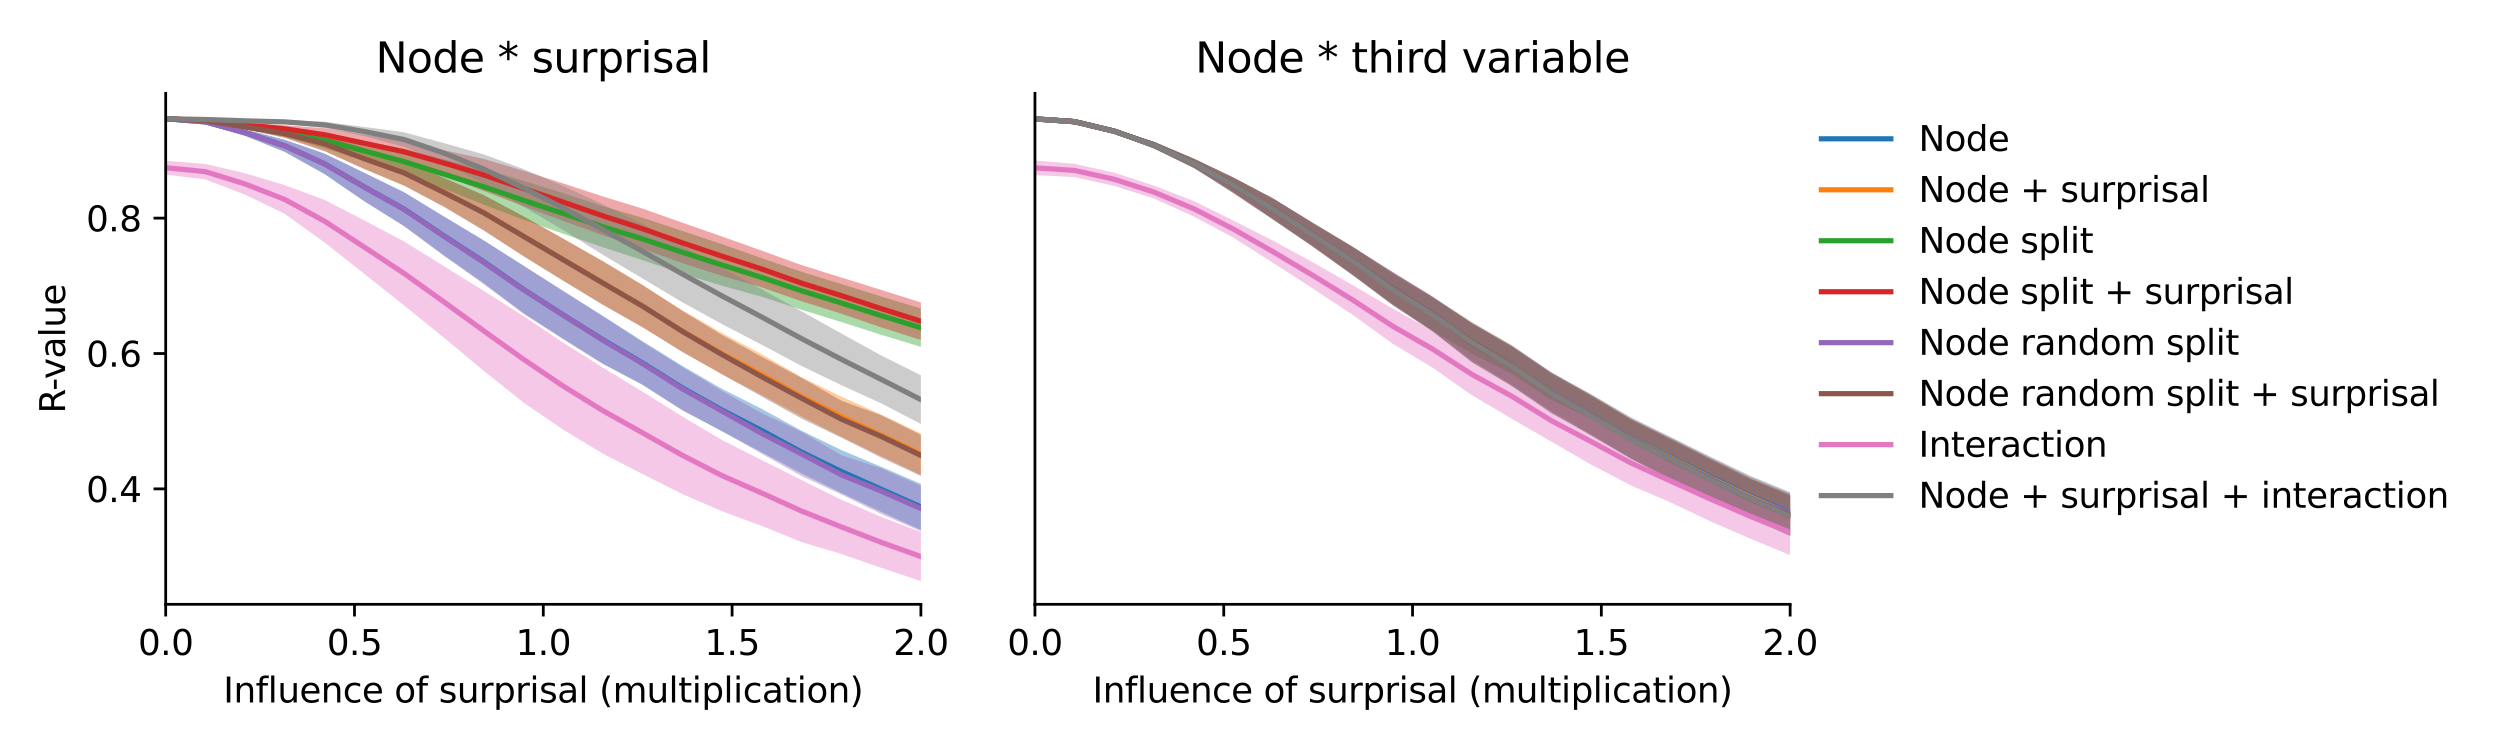 <?xml version="1.0" encoding="utf-8" standalone="no"?>
<!DOCTYPE svg PUBLIC "-//W3C//DTD SVG 1.1//EN"
  "http://www.w3.org/Graphics/SVG/1.1/DTD/svg11.dtd">
<svg xmlns:xlink="http://www.w3.org/1999/xlink" width="720pt" height="216pt" viewBox="0 0 720 216" xmlns="http://www.w3.org/2000/svg" version="1.1">
 <defs>
  <style type="text/css">*{stroke-linejoin: round; stroke-linecap: butt}</style>
 </defs>
 <g id="figure_1">
  <g id="patch_1">
   <path d="M 0 216 
L 720 216 
L 720 0 
L 0 0 
z
" style="fill: #ffffff"/>
  </g>
  <g id="axes_1">
   <g id="patch_2">
    <path d="M 47.72 174.04 
L 265.215 174.04 
L 265.215 26.88 
L 47.72 26.88 
z
" style="fill: #ffffff"/>
   </g>
   <g id="PolyCollection_1">
    <path d="M 47.72 33.617 
L 47.72 34.749 
L 59.167 35.747 
L 70.614 39.13 
L 82.061 43.742 
L 93.508 50.172 
L 104.956 57.973 
L 116.403 65.106 
L 127.85 73.543 
L 139.297 81.536 
L 150.744 90.158 
L 162.191 97.53 
L 173.638 104.708 
L 185.085 110.823 
L 196.532 118.068 
L 207.979 124.262 
L 219.427 130.274 
L 230.874 136.374 
L 242.321 141.973 
L 253.768 147.398 
L 265.215 152.634 
L 265.215 139.347 
L 265.215 139.347 
L 253.768 134.427 
L 242.321 129.623 
L 230.874 124.073 
L 219.427 117.778 
L 207.979 112.004 
L 196.532 105.389 
L 185.085 98.274 
L 173.638 90.994 
L 162.191 83.887 
L 150.744 76.537 
L 139.297 69.213 
L 127.85 62.331 
L 116.403 55.36 
L 104.956 49.772 
L 93.508 44.252 
L 82.061 40.271 
L 70.614 37.265 
L 59.167 34.45 
L 47.72 33.617 
z
" clip-path="url(#p955609ebc7)" style="fill: #1f77b4; fill-opacity: 0.4"/>
   </g>
   <g id="PolyCollection_2">
    <path d="M 47.72 33.629 
L 47.72 34.761 
L 59.167 35.369 
L 70.614 37.157 
L 82.061 39.67 
L 93.508 43.523 
L 104.956 48.653 
L 116.403 53.447 
L 127.85 59.47 
L 139.297 66.269 
L 150.744 73.727 
L 162.191 80.72 
L 173.638 87.751 
L 185.085 94.312 
L 196.532 101.327 
L 207.979 107.886 
L 219.427 113.788 
L 230.874 119.931 
L 242.321 125.829 
L 253.768 131.372 
L 265.215 136.796 
L 265.215 124.85 
L 265.215 124.85 
L 253.768 119.357 
L 242.321 114.259 
L 230.874 108.631 
L 219.427 102.081 
L 207.979 95.935 
L 196.532 89.367 
L 185.085 82.087 
L 173.638 75.169 
L 162.191 68.764 
L 150.744 62.288 
L 139.297 56.209 
L 127.85 51.237 
L 116.403 46.097 
L 104.956 42.68 
L 93.508 39.344 
L 82.061 37.314 
L 70.614 35.859 
L 59.167 34.136 
L 47.72 33.629 
z
" clip-path="url(#p955609ebc7)" style="fill: #ff7f0e; fill-opacity: 0.4"/>
   </g>
   <g id="PolyCollection_3">
    <path d="M 47.72 33.634 
L 47.72 34.767 
L 59.167 35.472 
L 70.614 37.268 
L 82.061 39.335 
L 93.508 42.706 
L 104.956 46.369 
L 116.403 50.24 
L 127.85 54.39 
L 139.297 58.932 
L 150.744 63.289 
L 162.191 67.329 
L 173.638 71.219 
L 185.085 74.942 
L 196.532 78.836 
L 207.979 82.315 
L 219.427 85.479 
L 230.874 89.227 
L 242.321 92.749 
L 253.768 96.418 
L 265.215 99.91 
L 265.215 88.854 
L 265.215 88.854 
L 253.768 85.39 
L 242.321 81.81 
L 230.874 78.301 
L 219.427 74.372 
L 207.979 70.341 
L 196.532 66.51 
L 185.085 62.712 
L 173.638 59.411 
L 162.191 55.624 
L 150.744 52.085 
L 139.297 48.646 
L 127.85 45.932 
L 116.403 42.863 
L 104.956 40.62 
L 93.508 38.251 
L 82.061 36.973 
L 70.614 35.8 
L 59.167 34.252 
L 47.72 33.634 
z
" clip-path="url(#p955609ebc7)" style="fill: #2ca02c; fill-opacity: 0.4"/>
   </g>
   <g id="PolyCollection_4">
    <path d="M 47.72 33.648 
L 47.72 34.774 
L 59.167 35.324 
L 70.614 36.622 
L 82.061 38.125 
L 93.508 40.718 
L 104.956 43.819 
L 116.403 46.948 
L 127.85 50.626 
L 139.297 54.981 
L 150.744 59.389 
L 162.191 63.605 
L 173.638 67.76 
L 185.085 71.686 
L 196.532 75.78 
L 207.979 79.476 
L 219.427 82.782 
L 230.874 86.782 
L 242.321 90.36 
L 253.768 94.276 
L 265.215 97.918 
L 265.215 87.112 
L 265.215 87.112 
L 253.768 83.492 
L 242.321 79.931 
L 230.874 76.35 
L 219.427 72.206 
L 207.979 68.131 
L 196.532 64.13 
L 185.085 60.087 
L 173.638 56.587 
L 162.191 52.818 
L 150.744 49.18 
L 139.297 45.767 
L 127.85 43.268 
L 116.403 40.515 
L 104.956 38.725 
L 93.508 36.912 
L 82.061 36.076 
L 70.614 35.337 
L 59.167 34.106 
L 47.72 33.648 
z
" clip-path="url(#p955609ebc7)" style="fill: #d62728; fill-opacity: 0.4"/>
   </g>
   <g id="PolyCollection_5">
    <path d="M 47.72 33.637 
L 47.72 34.761 
L 59.167 35.785 
L 70.614 39.142 
L 82.061 43.801 
L 93.508 50.132 
L 104.956 57.996 
L 116.403 65.192 
L 127.85 73.666 
L 139.297 81.836 
L 150.744 90.365 
L 162.191 97.743 
L 173.638 104.878 
L 185.085 110.85 
L 196.532 118.258 
L 207.979 124.173 
L 219.427 130.711 
L 230.874 137.125 
L 242.321 142.423 
L 253.768 148.016 
L 265.215 153.016 
L 265.215 139.913 
L 265.215 139.913 
L 253.768 134.857 
L 242.321 131.088 
L 230.874 124.376 
L 219.427 119.016 
L 207.979 112.658 
L 196.532 105.715 
L 185.085 98.587 
L 173.638 91.081 
L 162.191 83.71 
L 150.744 76.496 
L 139.297 69.267 
L 127.85 62.397 
L 116.403 55.455 
L 104.956 49.828 
L 93.508 44.276 
L 82.061 40.307 
L 70.614 37.292 
L 59.167 34.48 
L 47.72 33.637 
z
" clip-path="url(#p955609ebc7)" style="fill: #9467bd; fill-opacity: 0.4"/>
   </g>
   <g id="PolyCollection_6">
    <path d="M 47.72 33.649 
L 47.72 34.774 
L 59.167 35.408 
L 70.614 37.168 
L 82.061 39.723 
L 93.508 43.537 
L 104.956 48.71 
L 116.403 53.49 
L 127.85 59.585 
L 139.297 66.401 
L 150.744 73.788 
L 162.191 80.91 
L 173.638 87.795 
L 185.085 94.254 
L 196.532 101.377 
L 207.979 107.78 
L 219.427 114.24 
L 230.874 120.573 
L 242.321 126.05 
L 253.768 131.791 
L 265.215 137.095 
L 265.215 125.244 
L 265.215 125.244 
L 253.768 119.605 
L 242.321 115.407 
L 230.874 108.836 
L 219.427 102.82 
L 207.979 96.51 
L 196.532 89.546 
L 185.085 82.132 
L 173.638 75.291 
L 162.191 68.708 
L 150.744 62.294 
L 139.297 56.176 
L 127.85 51.272 
L 116.403 46.122 
L 104.956 42.734 
L 93.508 39.346 
L 82.061 37.331 
L 70.614 35.875 
L 59.167 34.165 
L 47.72 33.649 
z
" clip-path="url(#p955609ebc7)" style="fill: #8c564b; fill-opacity: 0.4"/>
   </g>
   <g id="PolyCollection_7">
    <path d="M 47.72 46.317 
L 47.72 50.282 
L 59.167 51.681 
L 70.614 56.081 
L 82.061 61.615 
L 93.508 69.855 
L 104.956 78.907 
L 116.403 87.989 
L 127.85 97.258 
L 139.297 106.779 
L 150.744 115.909 
L 162.191 123.725 
L 173.638 130.674 
L 185.085 136.534 
L 196.532 142.301 
L 207.979 147.245 
L 219.427 151.487 
L 230.874 156.127 
L 242.321 159.553 
L 253.768 163.519 
L 265.215 167.351 
L 265.215 153.239 
L 265.215 153.239 
L 253.768 148.862 
L 242.321 143.952 
L 230.874 138.275 
L 219.427 132.549 
L 207.979 126.748 
L 196.532 119.973 
L 185.085 112.824 
L 173.638 105.885 
L 162.191 98.675 
L 150.744 91.027 
L 139.297 83.775 
L 127.85 76.655 
L 116.403 69.557 
L 104.956 63.501 
L 93.508 57.595 
L 82.061 53.332 
L 70.614 49.923 
L 59.167 47.217 
L 47.72 46.317 
z
" clip-path="url(#p955609ebc7)" style="fill: #e377c2; fill-opacity: 0.4"/>
   </g>
   <g id="PolyCollection_8">
    <path d="M 47.72 33.647 
L 47.72 34.77 
L 59.167 34.989 
L 70.614 35.262 
L 82.061 35.681 
L 93.508 36.878 
L 104.956 39.199 
L 116.403 42.316 
L 127.85 46.967 
L 139.297 52.96 
L 150.744 59.547 
L 162.191 66.235 
L 173.638 73.4 
L 185.085 80.226 
L 196.532 87.066 
L 207.979 93.367 
L 219.427 99.325 
L 230.874 105.414 
L 242.321 110.937 
L 253.768 116.162 
L 265.215 122.116 
L 265.215 108.073 
L 265.215 108.073 
L 253.768 102.371 
L 242.321 96.052 
L 230.874 89.671 
L 219.427 83.336 
L 207.979 77.142 
L 196.532 70.796 
L 185.085 64.586 
L 173.638 58.866 
L 162.191 53.559 
L 150.744 48.686 
L 139.297 44.456 
L 127.85 41.218 
L 116.403 38.095 
L 104.956 36.574 
L 93.508 35.055 
L 82.061 34.534 
L 70.614 34.337 
L 59.167 33.846 
L 47.72 33.647 
z
" clip-path="url(#p955609ebc7)" style="fill: #7f7f7f; fill-opacity: 0.4"/>
   </g>
   <g id="matplotlib.axis_1">
    <g id="xtick_1">
     <g id="line2d_1">
      <defs>
       <path id="m1b2f8ee0b5" d="M 0 0 
L 0 3.5 
" style="stroke: #000000; stroke-width: 0.8"/>
      </defs>
      <g>
       <use xlink:href="#m1b2f8ee0b5" x="47.72" y="174.04" style="stroke: #000000; stroke-width: 0.8"/>
      </g>
     </g>
     <g id="text_1">
      <!-- 0.0 -->
      <g transform="translate(39.768 188.638)scale(0.1 -0.1)">
       <defs>
        <path id="DejaVuSans-30" d="M 2034 4250 
Q 1547 4250 1301 3770 
Q 1056 3291 1056 2328 
Q 1056 1369 1301 889 
Q 1547 409 2034 409 
Q 2525 409 2770 889 
Q 3016 1369 3016 2328 
Q 3016 3291 2770 3770 
Q 2525 4250 2034 4250 
z
M 2034 4750 
Q 2819 4750 3233 4129 
Q 3647 3509 3647 2328 
Q 3647 1150 3233 529 
Q 2819 -91 2034 -91 
Q 1250 -91 836 529 
Q 422 1150 422 2328 
Q 422 3509 836 4129 
Q 1250 4750 2034 4750 
z
" transform="scale(0.016)"/>
        <path id="DejaVuSans-2e" d="M 684 794 
L 1344 794 
L 1344 0 
L 684 0 
L 684 794 
z
" transform="scale(0.016)"/>
       </defs>
       <use xlink:href="#DejaVuSans-30"/>
       <use xlink:href="#DejaVuSans-2e" x="63.623"/>
       <use xlink:href="#DejaVuSans-30" x="95.41"/>
      </g>
     </g>
    </g>
    <g id="xtick_2">
     <g id="line2d_2">
      <g>
       <use xlink:href="#m1b2f8ee0b5" x="102.094" y="174.04" style="stroke: #000000; stroke-width: 0.8"/>
      </g>
     </g>
     <g id="text_2">
      <!-- 0.5 -->
      <g transform="translate(94.142 188.638)scale(0.1 -0.1)">
       <defs>
        <path id="DejaVuSans-35" d="M 691 4666 
L 3169 4666 
L 3169 4134 
L 1269 4134 
L 1269 2991 
Q 1406 3038 1543 3061 
Q 1681 3084 1819 3084 
Q 2600 3084 3056 2656 
Q 3513 2228 3513 1497 
Q 3513 744 3044 326 
Q 2575 -91 1722 -91 
Q 1428 -91 1123 -41 
Q 819 9 494 109 
L 494 744 
Q 775 591 1075 516 
Q 1375 441 1709 441 
Q 2250 441 2565 725 
Q 2881 1009 2881 1497 
Q 2881 1984 2565 2268 
Q 2250 2553 1709 2553 
Q 1456 2553 1204 2497 
Q 953 2441 691 2322 
L 691 4666 
z
" transform="scale(0.016)"/>
       </defs>
       <use xlink:href="#DejaVuSans-30"/>
       <use xlink:href="#DejaVuSans-2e" x="63.623"/>
       <use xlink:href="#DejaVuSans-35" x="95.41"/>
      </g>
     </g>
    </g>
    <g id="xtick_3">
     <g id="line2d_3">
      <g>
       <use xlink:href="#m1b2f8ee0b5" x="156.468" y="174.04" style="stroke: #000000; stroke-width: 0.8"/>
      </g>
     </g>
     <g id="text_3">
      <!-- 1.0 -->
      <g transform="translate(148.516 188.638)scale(0.1 -0.1)">
       <defs>
        <path id="DejaVuSans-31" d="M 794 531 
L 1825 531 
L 1825 4091 
L 703 3866 
L 703 4441 
L 1819 4666 
L 2450 4666 
L 2450 531 
L 3481 531 
L 3481 0 
L 794 0 
L 794 531 
z
" transform="scale(0.016)"/>
       </defs>
       <use xlink:href="#DejaVuSans-31"/>
       <use xlink:href="#DejaVuSans-2e" x="63.623"/>
       <use xlink:href="#DejaVuSans-30" x="95.41"/>
      </g>
     </g>
    </g>
    <g id="xtick_4">
     <g id="line2d_4">
      <g>
       <use xlink:href="#m1b2f8ee0b5" x="210.841" y="174.04" style="stroke: #000000; stroke-width: 0.8"/>
      </g>
     </g>
     <g id="text_4">
      <!-- 1.5 -->
      <g transform="translate(202.89 188.638)scale(0.1 -0.1)">
       <use xlink:href="#DejaVuSans-31"/>
       <use xlink:href="#DejaVuSans-2e" x="63.623"/>
       <use xlink:href="#DejaVuSans-35" x="95.41"/>
      </g>
     </g>
    </g>
    <g id="xtick_5">
     <g id="line2d_5">
      <g>
       <use xlink:href="#m1b2f8ee0b5" x="265.215" y="174.04" style="stroke: #000000; stroke-width: 0.8"/>
      </g>
     </g>
     <g id="text_5">
      <!-- 2.0 -->
      <g transform="translate(257.263 188.638)scale(0.1 -0.1)">
       <defs>
        <path id="DejaVuSans-32" d="M 1228 531 
L 3431 531 
L 3431 0 
L 469 0 
L 469 531 
Q 828 903 1448 1529 
Q 2069 2156 2228 2338 
Q 2531 2678 2651 2914 
Q 2772 3150 2772 3378 
Q 2772 3750 2511 3984 
Q 2250 4219 1831 4219 
Q 1534 4219 1204 4116 
Q 875 4013 500 3803 
L 500 4441 
Q 881 4594 1212 4672 
Q 1544 4750 1819 4750 
Q 2544 4750 2975 4387 
Q 3406 4025 3406 3419 
Q 3406 3131 3298 2873 
Q 3191 2616 2906 2266 
Q 2828 2175 2409 1742 
Q 1991 1309 1228 531 
z
" transform="scale(0.016)"/>
       </defs>
       <use xlink:href="#DejaVuSans-32"/>
       <use xlink:href="#DejaVuSans-2e" x="63.623"/>
       <use xlink:href="#DejaVuSans-30" x="95.41"/>
      </g>
     </g>
    </g>
    <g id="text_6">
     <!-- Influence of surprisal (multiplication) -->
     <g transform="translate(64.321 202.317)scale(0.1 -0.1)">
      <defs>
       <path id="DejaVuSans-49" d="M 628 4666 
L 1259 4666 
L 1259 0 
L 628 0 
L 628 4666 
z
" transform="scale(0.016)"/>
       <path id="DejaVuSans-6e" d="M 3513 2113 
L 3513 0 
L 2938 0 
L 2938 2094 
Q 2938 2591 2744 2837 
Q 2550 3084 2163 3084 
Q 1697 3084 1428 2787 
Q 1159 2491 1159 1978 
L 1159 0 
L 581 0 
L 581 3500 
L 1159 3500 
L 1159 2956 
Q 1366 3272 1645 3428 
Q 1925 3584 2291 3584 
Q 2894 3584 3203 3211 
Q 3513 2838 3513 2113 
z
" transform="scale(0.016)"/>
       <path id="DejaVuSans-66" d="M 2375 4863 
L 2375 4384 
L 1825 4384 
Q 1516 4384 1395 4259 
Q 1275 4134 1275 3809 
L 1275 3500 
L 2222 3500 
L 2222 3053 
L 1275 3053 
L 1275 0 
L 697 0 
L 697 3053 
L 147 3053 
L 147 3500 
L 697 3500 
L 697 3744 
Q 697 4328 969 4595 
Q 1241 4863 1831 4863 
L 2375 4863 
z
" transform="scale(0.016)"/>
       <path id="DejaVuSans-6c" d="M 603 4863 
L 1178 4863 
L 1178 0 
L 603 0 
L 603 4863 
z
" transform="scale(0.016)"/>
       <path id="DejaVuSans-75" d="M 544 1381 
L 544 3500 
L 1119 3500 
L 1119 1403 
Q 1119 906 1312 657 
Q 1506 409 1894 409 
Q 2359 409 2629 706 
Q 2900 1003 2900 1516 
L 2900 3500 
L 3475 3500 
L 3475 0 
L 2900 0 
L 2900 538 
Q 2691 219 2414 64 
Q 2138 -91 1772 -91 
Q 1169 -91 856 284 
Q 544 659 544 1381 
z
M 1991 3584 
L 1991 3584 
z
" transform="scale(0.016)"/>
       <path id="DejaVuSans-65" d="M 3597 1894 
L 3597 1613 
L 953 1613 
Q 991 1019 1311 708 
Q 1631 397 2203 397 
Q 2534 397 2845 478 
Q 3156 559 3463 722 
L 3463 178 
Q 3153 47 2828 -22 
Q 2503 -91 2169 -91 
Q 1331 -91 842 396 
Q 353 884 353 1716 
Q 353 2575 817 3079 
Q 1281 3584 2069 3584 
Q 2775 3584 3186 3129 
Q 3597 2675 3597 1894 
z
M 3022 2063 
Q 3016 2534 2758 2815 
Q 2500 3097 2075 3097 
Q 1594 3097 1305 2825 
Q 1016 2553 972 2059 
L 3022 2063 
z
" transform="scale(0.016)"/>
       <path id="DejaVuSans-63" d="M 3122 3366 
L 3122 2828 
Q 2878 2963 2633 3030 
Q 2388 3097 2138 3097 
Q 1578 3097 1268 2742 
Q 959 2388 959 1747 
Q 959 1106 1268 751 
Q 1578 397 2138 397 
Q 2388 397 2633 464 
Q 2878 531 3122 666 
L 3122 134 
Q 2881 22 2623 -34 
Q 2366 -91 2075 -91 
Q 1284 -91 818 406 
Q 353 903 353 1747 
Q 353 2603 823 3093 
Q 1294 3584 2113 3584 
Q 2378 3584 2631 3529 
Q 2884 3475 3122 3366 
z
" transform="scale(0.016)"/>
       <path id="DejaVuSans-20" transform="scale(0.016)"/>
       <path id="DejaVuSans-6f" d="M 1959 3097 
Q 1497 3097 1228 2736 
Q 959 2375 959 1747 
Q 959 1119 1226 758 
Q 1494 397 1959 397 
Q 2419 397 2687 759 
Q 2956 1122 2956 1747 
Q 2956 2369 2687 2733 
Q 2419 3097 1959 3097 
z
M 1959 3584 
Q 2709 3584 3137 3096 
Q 3566 2609 3566 1747 
Q 3566 888 3137 398 
Q 2709 -91 1959 -91 
Q 1206 -91 779 398 
Q 353 888 353 1747 
Q 353 2609 779 3096 
Q 1206 3584 1959 3584 
z
" transform="scale(0.016)"/>
       <path id="DejaVuSans-73" d="M 2834 3397 
L 2834 2853 
Q 2591 2978 2328 3040 
Q 2066 3103 1784 3103 
Q 1356 3103 1142 2972 
Q 928 2841 928 2578 
Q 928 2378 1081 2264 
Q 1234 2150 1697 2047 
L 1894 2003 
Q 2506 1872 2764 1633 
Q 3022 1394 3022 966 
Q 3022 478 2636 193 
Q 2250 -91 1575 -91 
Q 1294 -91 989 -36 
Q 684 19 347 128 
L 347 722 
Q 666 556 975 473 
Q 1284 391 1588 391 
Q 1994 391 2212 530 
Q 2431 669 2431 922 
Q 2431 1156 2273 1281 
Q 2116 1406 1581 1522 
L 1381 1569 
Q 847 1681 609 1914 
Q 372 2147 372 2553 
Q 372 3047 722 3315 
Q 1072 3584 1716 3584 
Q 2034 3584 2315 3537 
Q 2597 3491 2834 3397 
z
" transform="scale(0.016)"/>
       <path id="DejaVuSans-72" d="M 2631 2963 
Q 2534 3019 2420 3045 
Q 2306 3072 2169 3072 
Q 1681 3072 1420 2755 
Q 1159 2438 1159 1844 
L 1159 0 
L 581 0 
L 581 3500 
L 1159 3500 
L 1159 2956 
Q 1341 3275 1631 3429 
Q 1922 3584 2338 3584 
Q 2397 3584 2469 3576 
Q 2541 3569 2628 3553 
L 2631 2963 
z
" transform="scale(0.016)"/>
       <path id="DejaVuSans-70" d="M 1159 525 
L 1159 -1331 
L 581 -1331 
L 581 3500 
L 1159 3500 
L 1159 2969 
Q 1341 3281 1617 3432 
Q 1894 3584 2278 3584 
Q 2916 3584 3314 3078 
Q 3713 2572 3713 1747 
Q 3713 922 3314 415 
Q 2916 -91 2278 -91 
Q 1894 -91 1617 61 
Q 1341 213 1159 525 
z
M 3116 1747 
Q 3116 2381 2855 2742 
Q 2594 3103 2138 3103 
Q 1681 3103 1420 2742 
Q 1159 2381 1159 1747 
Q 1159 1113 1420 752 
Q 1681 391 2138 391 
Q 2594 391 2855 752 
Q 3116 1113 3116 1747 
z
" transform="scale(0.016)"/>
       <path id="DejaVuSans-69" d="M 603 3500 
L 1178 3500 
L 1178 0 
L 603 0 
L 603 3500 
z
M 603 4863 
L 1178 4863 
L 1178 4134 
L 603 4134 
L 603 4863 
z
" transform="scale(0.016)"/>
       <path id="DejaVuSans-61" d="M 2194 1759 
Q 1497 1759 1228 1600 
Q 959 1441 959 1056 
Q 959 750 1161 570 
Q 1363 391 1709 391 
Q 2188 391 2477 730 
Q 2766 1069 2766 1631 
L 2766 1759 
L 2194 1759 
z
M 3341 1997 
L 3341 0 
L 2766 0 
L 2766 531 
Q 2569 213 2275 61 
Q 1981 -91 1556 -91 
Q 1019 -91 701 211 
Q 384 513 384 1019 
Q 384 1609 779 1909 
Q 1175 2209 1959 2209 
L 2766 2209 
L 2766 2266 
Q 2766 2663 2505 2880 
Q 2244 3097 1772 3097 
Q 1472 3097 1187 3025 
Q 903 2953 641 2809 
L 641 3341 
Q 956 3463 1253 3523 
Q 1550 3584 1831 3584 
Q 2591 3584 2966 3190 
Q 3341 2797 3341 1997 
z
" transform="scale(0.016)"/>
       <path id="DejaVuSans-28" d="M 1984 4856 
Q 1566 4138 1362 3434 
Q 1159 2731 1159 2009 
Q 1159 1288 1364 580 
Q 1569 -128 1984 -844 
L 1484 -844 
Q 1016 -109 783 600 
Q 550 1309 550 2009 
Q 550 2706 781 3412 
Q 1013 4119 1484 4856 
L 1984 4856 
z
" transform="scale(0.016)"/>
       <path id="DejaVuSans-6d" d="M 3328 2828 
Q 3544 3216 3844 3400 
Q 4144 3584 4550 3584 
Q 5097 3584 5394 3201 
Q 5691 2819 5691 2113 
L 5691 0 
L 5113 0 
L 5113 2094 
Q 5113 2597 4934 2840 
Q 4756 3084 4391 3084 
Q 3944 3084 3684 2787 
Q 3425 2491 3425 1978 
L 3425 0 
L 2847 0 
L 2847 2094 
Q 2847 2600 2669 2842 
Q 2491 3084 2119 3084 
Q 1678 3084 1418 2786 
Q 1159 2488 1159 1978 
L 1159 0 
L 581 0 
L 581 3500 
L 1159 3500 
L 1159 2956 
Q 1356 3278 1631 3431 
Q 1906 3584 2284 3584 
Q 2666 3584 2933 3390 
Q 3200 3197 3328 2828 
z
" transform="scale(0.016)"/>
       <path id="DejaVuSans-74" d="M 1172 4494 
L 1172 3500 
L 2356 3500 
L 2356 3053 
L 1172 3053 
L 1172 1153 
Q 1172 725 1289 603 
Q 1406 481 1766 481 
L 2356 481 
L 2356 0 
L 1766 0 
Q 1100 0 847 248 
Q 594 497 594 1153 
L 594 3053 
L 172 3053 
L 172 3500 
L 594 3500 
L 594 4494 
L 1172 4494 
z
" transform="scale(0.016)"/>
       <path id="DejaVuSans-29" d="M 513 4856 
L 1013 4856 
Q 1481 4119 1714 3412 
Q 1947 2706 1947 2009 
Q 1947 1309 1714 600 
Q 1481 -109 1013 -844 
L 513 -844 
Q 928 -128 1133 580 
Q 1338 1288 1338 2009 
Q 1338 2731 1133 3434 
Q 928 4138 513 4856 
z
" transform="scale(0.016)"/>
      </defs>
      <use xlink:href="#DejaVuSans-49"/>
      <use xlink:href="#DejaVuSans-6e" x="29.492"/>
      <use xlink:href="#DejaVuSans-66" x="92.871"/>
      <use xlink:href="#DejaVuSans-6c" x="128.076"/>
      <use xlink:href="#DejaVuSans-75" x="155.859"/>
      <use xlink:href="#DejaVuSans-65" x="219.238"/>
      <use xlink:href="#DejaVuSans-6e" x="280.762"/>
      <use xlink:href="#DejaVuSans-63" x="344.141"/>
      <use xlink:href="#DejaVuSans-65" x="399.121"/>
      <use xlink:href="#DejaVuSans-20" x="460.645"/>
      <use xlink:href="#DejaVuSans-6f" x="492.432"/>
      <use xlink:href="#DejaVuSans-66" x="553.613"/>
      <use xlink:href="#DejaVuSans-20" x="588.818"/>
      <use xlink:href="#DejaVuSans-73" x="620.605"/>
      <use xlink:href="#DejaVuSans-75" x="672.705"/>
      <use xlink:href="#DejaVuSans-72" x="736.084"/>
      <use xlink:href="#DejaVuSans-70" x="777.197"/>
      <use xlink:href="#DejaVuSans-72" x="840.674"/>
      <use xlink:href="#DejaVuSans-69" x="881.787"/>
      <use xlink:href="#DejaVuSans-73" x="909.57"/>
      <use xlink:href="#DejaVuSans-61" x="961.67"/>
      <use xlink:href="#DejaVuSans-6c" x="1022.949"/>
      <use xlink:href="#DejaVuSans-20" x="1050.732"/>
      <use xlink:href="#DejaVuSans-28" x="1082.52"/>
      <use xlink:href="#DejaVuSans-6d" x="1121.533"/>
      <use xlink:href="#DejaVuSans-75" x="1218.945"/>
      <use xlink:href="#DejaVuSans-6c" x="1282.324"/>
      <use xlink:href="#DejaVuSans-74" x="1310.107"/>
      <use xlink:href="#DejaVuSans-69" x="1349.316"/>
      <use xlink:href="#DejaVuSans-70" x="1377.1"/>
      <use xlink:href="#DejaVuSans-6c" x="1440.576"/>
      <use xlink:href="#DejaVuSans-69" x="1468.359"/>
      <use xlink:href="#DejaVuSans-63" x="1496.143"/>
      <use xlink:href="#DejaVuSans-61" x="1551.123"/>
      <use xlink:href="#DejaVuSans-74" x="1612.402"/>
      <use xlink:href="#DejaVuSans-69" x="1651.611"/>
      <use xlink:href="#DejaVuSans-6f" x="1679.395"/>
      <use xlink:href="#DejaVuSans-6e" x="1740.576"/>
      <use xlink:href="#DejaVuSans-29" x="1803.955"/>
     </g>
    </g>
   </g>
   <g id="matplotlib.axis_2">
    <g id="ytick_1">
     <g id="line2d_6">
      <defs>
       <path id="m440a93a3d2" d="M 0 0 
L -3.5 0 
" style="stroke: #000000; stroke-width: 0.8"/>
      </defs>
      <g>
       <use xlink:href="#m440a93a3d2" x="47.72" y="140.795" style="stroke: #000000; stroke-width: 0.8"/>
      </g>
     </g>
     <g id="text_7">
      <!-- 0.4 -->
      <g transform="translate(24.817 144.595)scale(0.1 -0.1)">
       <defs>
        <path id="DejaVuSans-34" d="M 2419 4116 
L 825 1625 
L 2419 1625 
L 2419 4116 
z
M 2253 4666 
L 3047 4666 
L 3047 1625 
L 3713 1625 
L 3713 1100 
L 3047 1100 
L 3047 0 
L 2419 0 
L 2419 1100 
L 313 1100 
L 313 1709 
L 2253 4666 
z
" transform="scale(0.016)"/>
       </defs>
       <use xlink:href="#DejaVuSans-30"/>
       <use xlink:href="#DejaVuSans-2e" x="63.623"/>
       <use xlink:href="#DejaVuSans-34" x="95.41"/>
      </g>
     </g>
    </g>
    <g id="ytick_2">
     <g id="line2d_7">
      <g>
       <use xlink:href="#m440a93a3d2" x="47.72" y="101.811" style="stroke: #000000; stroke-width: 0.8"/>
      </g>
     </g>
     <g id="text_8">
      <!-- 0.6 -->
      <g transform="translate(24.817 105.61)scale(0.1 -0.1)">
       <defs>
        <path id="DejaVuSans-36" d="M 2113 2584 
Q 1688 2584 1439 2293 
Q 1191 2003 1191 1497 
Q 1191 994 1439 701 
Q 1688 409 2113 409 
Q 2538 409 2786 701 
Q 3034 994 3034 1497 
Q 3034 2003 2786 2293 
Q 2538 2584 2113 2584 
z
M 3366 4563 
L 3366 3988 
Q 3128 4100 2886 4159 
Q 2644 4219 2406 4219 
Q 1781 4219 1451 3797 
Q 1122 3375 1075 2522 
Q 1259 2794 1537 2939 
Q 1816 3084 2150 3084 
Q 2853 3084 3261 2657 
Q 3669 2231 3669 1497 
Q 3669 778 3244 343 
Q 2819 -91 2113 -91 
Q 1303 -91 875 529 
Q 447 1150 447 2328 
Q 447 3434 972 4092 
Q 1497 4750 2381 4750 
Q 2619 4750 2861 4703 
Q 3103 4656 3366 4563 
z
" transform="scale(0.016)"/>
       </defs>
       <use xlink:href="#DejaVuSans-30"/>
       <use xlink:href="#DejaVuSans-2e" x="63.623"/>
       <use xlink:href="#DejaVuSans-36" x="95.41"/>
      </g>
     </g>
    </g>
    <g id="ytick_3">
     <g id="line2d_8">
      <g>
       <use xlink:href="#m440a93a3d2" x="47.72" y="62.826" style="stroke: #000000; stroke-width: 0.8"/>
      </g>
     </g>
     <g id="text_9">
      <!-- 0.8 -->
      <g transform="translate(24.817 66.625)scale(0.1 -0.1)">
       <defs>
        <path id="DejaVuSans-38" d="M 2034 2216 
Q 1584 2216 1326 1975 
Q 1069 1734 1069 1313 
Q 1069 891 1326 650 
Q 1584 409 2034 409 
Q 2484 409 2743 651 
Q 3003 894 3003 1313 
Q 3003 1734 2745 1975 
Q 2488 2216 2034 2216 
z
M 1403 2484 
Q 997 2584 770 2862 
Q 544 3141 544 3541 
Q 544 4100 942 4425 
Q 1341 4750 2034 4750 
Q 2731 4750 3128 4425 
Q 3525 4100 3525 3541 
Q 3525 3141 3298 2862 
Q 3072 2584 2669 2484 
Q 3125 2378 3379 2068 
Q 3634 1759 3634 1313 
Q 3634 634 3220 271 
Q 2806 -91 2034 -91 
Q 1263 -91 848 271 
Q 434 634 434 1313 
Q 434 1759 690 2068 
Q 947 2378 1403 2484 
z
M 1172 3481 
Q 1172 3119 1398 2916 
Q 1625 2713 2034 2713 
Q 2441 2713 2670 2916 
Q 2900 3119 2900 3481 
Q 2900 3844 2670 4047 
Q 2441 4250 2034 4250 
Q 1625 4250 1398 4047 
Q 1172 3844 1172 3481 
z
" transform="scale(0.016)"/>
       </defs>
       <use xlink:href="#DejaVuSans-30"/>
       <use xlink:href="#DejaVuSans-2e" x="63.623"/>
       <use xlink:href="#DejaVuSans-38" x="95.41"/>
      </g>
     </g>
    </g>
    <g id="text_10">
     <!-- R-value -->
     <g transform="translate(18.737 119.065)rotate(-90)scale(0.1 -0.1)">
      <defs>
       <path id="DejaVuSans-52" d="M 2841 2188 
Q 3044 2119 3236 1894 
Q 3428 1669 3622 1275 
L 4263 0 
L 3584 0 
L 2988 1197 
Q 2756 1666 2539 1819 
Q 2322 1972 1947 1972 
L 1259 1972 
L 1259 0 
L 628 0 
L 628 4666 
L 2053 4666 
Q 2853 4666 3247 4331 
Q 3641 3997 3641 3322 
Q 3641 2881 3436 2590 
Q 3231 2300 2841 2188 
z
M 1259 4147 
L 1259 2491 
L 2053 2491 
Q 2509 2491 2742 2702 
Q 2975 2913 2975 3322 
Q 2975 3731 2742 3939 
Q 2509 4147 2053 4147 
L 1259 4147 
z
" transform="scale(0.016)"/>
       <path id="DejaVuSans-2d" d="M 313 2009 
L 1997 2009 
L 1997 1497 
L 313 1497 
L 313 2009 
z
" transform="scale(0.016)"/>
       <path id="DejaVuSans-76" d="M 191 3500 
L 800 3500 
L 1894 563 
L 2988 3500 
L 3597 3500 
L 2284 0 
L 1503 0 
L 191 3500 
z
" transform="scale(0.016)"/>
      </defs>
      <use xlink:href="#DejaVuSans-52"/>
      <use xlink:href="#DejaVuSans-2d" x="65.482"/>
      <use xlink:href="#DejaVuSans-76" x="98.941"/>
      <use xlink:href="#DejaVuSans-61" x="158.121"/>
      <use xlink:href="#DejaVuSans-6c" x="219.4"/>
      <use xlink:href="#DejaVuSans-75" x="247.184"/>
      <use xlink:href="#DejaVuSans-65" x="310.562"/>
     </g>
    </g>
   </g>
   <g id="line2d_9">
    <path d="M 47.72 34.183 
L 59.167 35.098 
L 70.614 38.198 
L 82.061 42.007 
L 93.508 47.212 
L 104.956 53.873 
L 116.403 60.233 
L 127.85 67.937 
L 139.297 75.374 
L 150.744 83.348 
L 162.191 90.708 
L 173.638 97.851 
L 185.085 104.549 
L 196.532 111.729 
L 207.979 118.133 
L 219.427 124.026 
L 230.874 130.224 
L 242.321 135.798 
L 253.768 140.912 
L 265.215 145.99 
" clip-path="url(#p955609ebc7)" style="fill: none; stroke: #1f77b4; stroke-width: 1.5; stroke-linecap: square"/>
   </g>
   <g id="line2d_10">
    <path d="M 47.72 34.195 
L 59.167 34.753 
L 70.614 36.508 
L 82.061 38.492 
L 93.508 41.433 
L 104.956 45.667 
L 116.403 49.772 
L 127.85 55.354 
L 139.297 61.239 
L 150.744 68.007 
L 162.191 74.742 
L 173.638 81.46 
L 185.085 88.2 
L 196.532 95.347 
L 207.979 101.91 
L 219.427 107.935 
L 230.874 114.281 
L 242.321 120.044 
L 253.768 125.364 
L 265.215 130.823 
" clip-path="url(#p955609ebc7)" style="fill: none; stroke: #ff7f0e; stroke-width: 1.5; stroke-linecap: square"/>
   </g>
   <g id="line2d_11">
    <path d="M 47.72 34.2 
L 59.167 34.862 
L 70.614 36.534 
L 82.061 38.154 
L 93.508 40.478 
L 104.956 43.494 
L 116.403 46.551 
L 127.85 50.161 
L 139.297 53.789 
L 150.744 57.687 
L 162.191 61.477 
L 173.638 65.315 
L 185.085 68.827 
L 196.532 72.673 
L 207.979 76.328 
L 219.427 79.926 
L 230.874 83.764 
L 242.321 87.279 
L 253.768 90.904 
L 265.215 94.382 
" clip-path="url(#p955609ebc7)" style="fill: none; stroke: #2ca02c; stroke-width: 1.5; stroke-linecap: square"/>
   </g>
   <g id="line2d_12">
    <path d="M 47.72 34.211 
L 59.167 34.715 
L 70.614 35.979 
L 82.061 37.1 
L 93.508 38.815 
L 104.956 41.272 
L 116.403 43.732 
L 127.85 46.947 
L 139.297 50.374 
L 150.744 54.284 
L 162.191 58.212 
L 173.638 62.174 
L 185.085 65.887 
L 196.532 69.955 
L 207.979 73.803 
L 219.427 77.494 
L 230.874 81.566 
L 242.321 85.146 
L 253.768 88.884 
L 265.215 92.515 
" clip-path="url(#p955609ebc7)" style="fill: none; stroke: #d62728; stroke-width: 1.5; stroke-linecap: square"/>
   </g>
   <g id="line2d_13">
    <path d="M 47.72 34.199 
L 59.167 35.133 
L 70.614 38.217 
L 82.061 42.054 
L 93.508 47.204 
L 104.956 53.912 
L 116.403 60.324 
L 127.85 68.031 
L 139.297 75.552 
L 150.744 83.431 
L 162.191 90.726 
L 173.638 97.98 
L 185.085 104.719 
L 196.532 111.987 
L 207.979 118.416 
L 219.427 124.864 
L 230.874 130.751 
L 242.321 136.756 
L 253.768 141.437 
L 265.215 146.464 
" clip-path="url(#p955609ebc7)" style="fill: none; stroke: #9467bd; stroke-width: 1.5; stroke-linecap: square"/>
   </g>
   <g id="line2d_14">
    <path d="M 47.72 34.211 
L 59.167 34.786 
L 70.614 36.521 
L 82.061 38.527 
L 93.508 41.442 
L 104.956 45.722 
L 116.403 49.806 
L 127.85 55.429 
L 139.297 61.288 
L 150.744 68.041 
L 162.191 74.809 
L 173.638 81.543 
L 185.085 88.193 
L 196.532 95.461 
L 207.979 102.145 
L 219.427 108.53 
L 230.874 114.704 
L 242.321 120.728 
L 253.768 125.698 
L 265.215 131.169 
" clip-path="url(#p955609ebc7)" style="fill: none; stroke: #8c564b; stroke-width: 1.5; stroke-linecap: square"/>
   </g>
   <g id="line2d_15">
    <path d="M 47.72 48.299 
L 59.167 49.449 
L 70.614 53.002 
L 82.061 57.473 
L 93.508 63.725 
L 104.956 71.204 
L 116.403 78.773 
L 127.85 86.957 
L 139.297 95.277 
L 150.744 103.468 
L 162.191 111.2 
L 173.638 118.28 
L 185.085 124.679 
L 196.532 131.137 
L 207.979 136.996 
L 219.427 142.018 
L 230.874 147.201 
L 242.321 151.753 
L 253.768 156.191 
L 265.215 160.295 
" clip-path="url(#p955609ebc7)" style="fill: none; stroke: #e377c2; stroke-width: 1.5; stroke-linecap: square"/>
   </g>
   <g id="line2d_16">
    <path d="M 47.72 34.209 
L 59.167 34.418 
L 70.614 34.8 
L 82.061 35.107 
L 93.508 35.967 
L 104.956 37.887 
L 116.403 40.206 
L 127.85 44.093 
L 139.297 48.708 
L 150.744 54.117 
L 162.191 59.897 
L 173.638 66.133 
L 185.085 72.406 
L 196.532 78.931 
L 207.979 85.254 
L 219.427 91.331 
L 230.874 97.543 
L 242.321 103.495 
L 253.768 109.267 
L 265.215 115.094 
" clip-path="url(#p955609ebc7)" style="fill: none; stroke: #7f7f7f; stroke-width: 1.5; stroke-linecap: square"/>
   </g>
   <g id="patch_3">
    <path d="M 47.72 174.04 
L 47.72 26.88 
" style="fill: none; stroke: #000000; stroke-width: 0.8; stroke-linejoin: miter; stroke-linecap: square"/>
   </g>
   <g id="patch_4">
    <path d="M 47.72 174.04 
L 265.215 174.04 
" style="fill: none; stroke: #000000; stroke-width: 0.8; stroke-linejoin: miter; stroke-linecap: square"/>
   </g>
   <g id="text_11">
    <!-- Node * surprisal -->
    <g transform="translate(108.186 20.88)scale(0.12 -0.12)">
     <defs>
      <path id="DejaVuSans-4e" d="M 628 4666 
L 1478 4666 
L 3547 763 
L 3547 4666 
L 4159 4666 
L 4159 0 
L 3309 0 
L 1241 3903 
L 1241 0 
L 628 0 
L 628 4666 
z
" transform="scale(0.016)"/>
      <path id="DejaVuSans-64" d="M 2906 2969 
L 2906 4863 
L 3481 4863 
L 3481 0 
L 2906 0 
L 2906 525 
Q 2725 213 2448 61 
Q 2172 -91 1784 -91 
Q 1150 -91 751 415 
Q 353 922 353 1747 
Q 353 2572 751 3078 
Q 1150 3584 1784 3584 
Q 2172 3584 2448 3432 
Q 2725 3281 2906 2969 
z
M 947 1747 
Q 947 1113 1208 752 
Q 1469 391 1925 391 
Q 2381 391 2643 752 
Q 2906 1113 2906 1747 
Q 2906 2381 2643 2742 
Q 2381 3103 1925 3103 
Q 1469 3103 1208 2742 
Q 947 2381 947 1747 
z
" transform="scale(0.016)"/>
      <path id="DejaVuSans-2a" d="M 3009 3897 
L 1888 3291 
L 3009 2681 
L 2828 2375 
L 1778 3009 
L 1778 1831 
L 1422 1831 
L 1422 3009 
L 372 2375 
L 191 2681 
L 1313 3291 
L 191 3897 
L 372 4206 
L 1422 3572 
L 1422 4750 
L 1778 4750 
L 1778 3572 
L 2828 4206 
L 3009 3897 
z
" transform="scale(0.016)"/>
     </defs>
     <use xlink:href="#DejaVuSans-4e"/>
     <use xlink:href="#DejaVuSans-6f" x="74.805"/>
     <use xlink:href="#DejaVuSans-64" x="135.986"/>
     <use xlink:href="#DejaVuSans-65" x="199.463"/>
     <use xlink:href="#DejaVuSans-20" x="260.986"/>
     <use xlink:href="#DejaVuSans-2a" x="292.773"/>
     <use xlink:href="#DejaVuSans-20" x="342.773"/>
     <use xlink:href="#DejaVuSans-73" x="374.561"/>
     <use xlink:href="#DejaVuSans-75" x="426.66"/>
     <use xlink:href="#DejaVuSans-72" x="490.039"/>
     <use xlink:href="#DejaVuSans-70" x="531.152"/>
     <use xlink:href="#DejaVuSans-72" x="594.629"/>
     <use xlink:href="#DejaVuSans-69" x="635.742"/>
     <use xlink:href="#DejaVuSans-73" x="663.525"/>
     <use xlink:href="#DejaVuSans-61" x="715.625"/>
     <use xlink:href="#DejaVuSans-6c" x="776.904"/>
    </g>
   </g>
  </g>
  <g id="axes_2">
   <g id="patch_5">
    <path d="M 298.065 174.04 
L 515.56 174.04 
L 515.56 26.88 
L 298.065 26.88 
z
" style="fill: #ffffff"/>
   </g>
   <g id="PolyCollection_9">
    <path d="M 298.065 33.569 
L 298.065 34.883 
L 309.512 35.406 
L 320.959 38.357 
L 332.406 42.754 
L 343.853 48.349 
L 355.301 55.401 
L 366.748 63.128 
L 378.195 71.001 
L 389.642 79.089 
L 401.089 87.586 
L 412.536 95.21 
L 423.983 103.858 
L 435.43 110.808 
L 446.877 118.431 
L 458.324 125.112 
L 469.772 131.87 
L 481.219 137.547 
L 492.666 143.208 
L 504.113 148.572 
L 515.56 153.614 
L 515.56 141.782 
L 515.56 141.782 
L 504.113 137.081 
L 492.666 131.568 
L 481.219 125.904 
L 469.772 120.246 
L 458.324 113.571 
L 446.877 107.299 
L 435.43 99.435 
L 423.983 92.837 
L 412.536 85.423 
L 401.089 78.545 
L 389.642 71.057 
L 378.195 64.194 
L 366.748 57.194 
L 355.301 51.139 
L 343.853 45.668 
L 332.406 40.844 
L 320.959 37.211 
L 309.512 34.643 
L 298.065 33.569 
z
" clip-path="url(#pe71678cf72)" style="fill: #1f77b4; fill-opacity: 0.4"/>
   </g>
   <g id="PolyCollection_10">
    <path d="M 298.065 33.572 
L 298.065 34.898 
L 309.512 35.416 
L 320.959 38.363 
L 332.406 42.758 
L 343.853 48.364 
L 355.301 55.414 
L 366.748 63.16 
L 378.195 71.056 
L 389.642 79.16 
L 401.089 87.672 
L 412.536 95.29 
L 423.983 103.993 
L 435.43 110.943 
L 446.877 118.58 
L 458.324 125.275 
L 469.772 132.005 
L 481.219 137.75 
L 492.666 143.444 
L 504.113 148.827 
L 515.56 153.948 
L 515.56 142.154 
L 515.56 142.154 
L 504.113 137.375 
L 492.666 131.88 
L 481.219 126.141 
L 469.772 120.451 
L 458.324 113.688 
L 446.877 107.424 
L 435.43 99.535 
L 423.983 92.927 
L 412.536 85.505 
L 401.089 78.637 
L 389.642 71.12 
L 378.195 64.259 
L 366.748 57.233 
L 355.301 51.201 
L 343.853 45.697 
L 332.406 40.874 
L 320.959 37.23 
L 309.512 34.654 
L 298.065 33.572 
z
" clip-path="url(#pe71678cf72)" style="fill: #ff7f0e; fill-opacity: 0.4"/>
   </g>
   <g id="PolyCollection_11">
    <path d="M 298.065 33.589 
L 298.065 34.91 
L 309.512 35.43 
L 320.959 38.344 
L 332.406 42.708 
L 343.853 48.286 
L 355.301 55.304 
L 366.748 63.014 
L 378.195 70.893 
L 389.642 79.038 
L 401.089 87.539 
L 412.536 95.184 
L 423.983 103.826 
L 435.43 110.82 
L 446.877 118.498 
L 458.324 125.171 
L 469.772 132.005 
L 481.219 137.815 
L 492.666 143.559 
L 504.113 148.991 
L 515.56 154.092 
L 515.56 142.684 
L 515.56 142.684 
L 504.113 137.848 
L 492.666 132.254 
L 481.219 126.486 
L 469.772 120.8 
L 458.324 114.078 
L 446.877 107.742 
L 435.43 99.816 
L 423.983 93.151 
L 412.536 85.709 
L 401.089 78.799 
L 389.642 71.247 
L 378.195 64.368 
L 366.748 57.354 
L 355.301 51.262 
L 343.853 45.734 
L 332.406 40.895 
L 320.959 37.245 
L 309.512 34.649 
L 298.065 33.589 
z
" clip-path="url(#pe71678cf72)" style="fill: #2ca02c; fill-opacity: 0.4"/>
   </g>
   <g id="PolyCollection_12">
    <path d="M 298.065 33.597 
L 298.065 34.923 
L 309.512 35.44 
L 320.959 38.352 
L 332.406 42.737 
L 343.853 48.31 
L 355.301 55.349 
L 366.748 63.053 
L 378.195 70.926 
L 389.642 79.067 
L 401.089 87.567 
L 412.536 95.2 
L 423.983 103.85 
L 435.43 110.845 
L 446.877 118.524 
L 458.324 125.228 
L 469.772 132.074 
L 481.219 137.869 
L 492.666 143.713 
L 504.113 149.146 
L 515.56 154.28 
L 515.56 142.941 
L 515.56 142.941 
L 504.113 138.083 
L 492.666 132.46 
L 481.219 126.754 
L 469.772 120.966 
L 458.324 114.195 
L 446.877 107.873 
L 435.43 99.889 
L 423.983 93.245 
L 412.536 85.76 
L 401.089 78.908 
L 389.642 71.312 
L 378.195 64.424 
L 366.748 57.401 
L 355.301 51.299 
L 343.853 45.761 
L 332.406 40.931 
L 320.959 37.274 
L 309.512 34.666 
L 298.065 33.597 
z
" clip-path="url(#pe71678cf72)" style="fill: #d62728; fill-opacity: 0.4"/>
   </g>
   <g id="PolyCollection_13">
    <path d="M 298.065 33.592 
L 298.065 34.895 
L 309.512 35.434 
L 320.959 38.396 
L 332.406 42.754 
L 343.853 48.26 
L 355.301 55.697 
L 366.748 63.304 
L 378.195 71.009 
L 389.642 79.25 
L 401.089 87.786 
L 412.536 95.295 
L 423.983 104.335 
L 435.43 111.057 
L 446.877 118.98 
L 458.324 125.207 
L 469.772 131.896 
L 481.219 138.119 
L 492.666 143.606 
L 504.113 149.221 
L 515.56 153.718 
L 515.56 142.226 
L 515.56 142.226 
L 504.113 137.661 
L 492.666 132.03 
L 481.219 126.294 
L 469.772 120.696 
L 458.324 113.881 
L 446.877 107.294 
L 435.43 99.734 
L 423.983 93.231 
L 412.536 85.383 
L 401.089 78.285 
L 389.642 71.157 
L 378.195 64.289 
L 366.748 57.21 
L 355.301 51.168 
L 343.853 45.816 
L 332.406 40.863 
L 320.959 37.198 
L 309.512 34.66 
L 298.065 33.592 
z
" clip-path="url(#pe71678cf72)" style="fill: #9467bd; fill-opacity: 0.4"/>
   </g>
   <g id="PolyCollection_14">
    <path d="M 298.065 33.595 
L 298.065 34.91 
L 309.512 35.444 
L 320.959 38.403 
L 332.406 42.758 
L 343.853 48.276 
L 355.301 55.704 
L 366.748 63.342 
L 378.195 71.063 
L 389.642 79.324 
L 401.089 87.869 
L 412.536 95.353 
L 423.983 104.464 
L 435.43 111.181 
L 446.877 119.116 
L 458.324 125.374 
L 469.772 132.055 
L 481.219 138.32 
L 492.666 143.863 
L 504.113 149.471 
L 515.56 154.108 
L 515.56 142.564 
L 515.56 142.564 
L 504.113 137.983 
L 492.666 132.304 
L 481.219 126.524 
L 469.772 120.882 
L 458.324 113.992 
L 446.877 107.436 
L 435.43 99.822 
L 423.983 93.317 
L 412.536 85.476 
L 401.089 78.374 
L 389.642 71.209 
L 378.195 64.348 
L 366.748 57.253 
L 355.301 51.237 
L 343.853 45.847 
L 332.406 40.895 
L 320.959 37.218 
L 309.512 34.672 
L 298.065 33.595 
z
" clip-path="url(#pe71678cf72)" style="fill: #8c564b; fill-opacity: 0.4"/>
   </g>
   <g id="PolyCollection_15">
    <path d="M 298.065 46.236 
L 298.065 50.444 
L 309.512 51.008 
L 320.959 53.554 
L 332.406 57.219 
L 343.853 62.378 
L 355.301 68.504 
L 366.748 75.773 
L 378.195 83.157 
L 389.642 90.719 
L 401.089 98.993 
L 412.536 105.838 
L 423.983 113.867 
L 435.43 120.626 
L 446.877 127.236 
L 458.324 133.864 
L 469.772 139.835 
L 481.219 144.732 
L 492.666 150.171 
L 504.113 155.151 
L 515.56 159.875 
L 515.56 146.73 
L 515.56 146.73 
L 504.113 142.272 
L 492.666 137.329 
L 481.219 132.418 
L 469.772 126.918 
L 458.324 120.595 
L 446.877 115.201 
L 435.43 107.66 
L 423.983 101.884 
L 412.536 95.186 
L 401.089 88.882 
L 389.642 82.147 
L 378.195 75.61 
L 366.748 69.372 
L 355.301 63.566 
L 343.853 57.926 
L 332.406 53.5 
L 320.959 49.754 
L 309.512 47.195 
L 298.065 46.236 
z
" clip-path="url(#pe71678cf72)" style="fill: #e377c2; fill-opacity: 0.4"/>
   </g>
   <g id="PolyCollection_16">
    <path d="M 298.065 33.585 
L 298.065 34.91 
L 309.512 35.438 
L 320.959 38.397 
L 332.406 42.81 
L 343.853 48.429 
L 355.301 55.519 
L 366.748 63.272 
L 378.195 71.184 
L 389.642 79.298 
L 401.089 87.903 
L 412.536 95.504 
L 423.983 104.215 
L 435.43 111.266 
L 446.877 118.874 
L 458.324 125.588 
L 469.772 132.283 
L 481.219 137.983 
L 492.666 143.825 
L 504.113 149.123 
L 515.56 154.393 
L 515.56 142.901 
L 515.56 142.901 
L 504.113 138.133 
L 492.666 132.562 
L 481.219 126.76 
L 469.772 120.952 
L 458.324 114.1 
L 446.877 107.822 
L 435.43 99.856 
L 423.983 93.191 
L 412.536 85.713 
L 401.089 78.817 
L 389.642 71.253 
L 378.195 64.344 
L 366.748 57.337 
L 355.301 51.252 
L 343.853 45.747 
L 332.406 40.924 
L 320.959 37.266 
L 309.512 34.666 
L 298.065 33.585 
z
" clip-path="url(#pe71678cf72)" style="fill: #7f7f7f; fill-opacity: 0.4"/>
   </g>
   <g id="matplotlib.axis_3">
    <g id="xtick_6">
     <g id="line2d_17">
      <g>
       <use xlink:href="#m1b2f8ee0b5" x="298.065" y="174.04" style="stroke: #000000; stroke-width: 0.8"/>
      </g>
     </g>
     <g id="text_12">
      <!-- 0.0 -->
      <g transform="translate(290.113 188.638)scale(0.1 -0.1)">
       <use xlink:href="#DejaVuSans-30"/>
       <use xlink:href="#DejaVuSans-2e" x="63.623"/>
       <use xlink:href="#DejaVuSans-30" x="95.41"/>
      </g>
     </g>
    </g>
    <g id="xtick_7">
     <g id="line2d_18">
      <g>
       <use xlink:href="#m1b2f8ee0b5" x="352.439" y="174.04" style="stroke: #000000; stroke-width: 0.8"/>
      </g>
     </g>
     <g id="text_13">
      <!-- 0.5 -->
      <g transform="translate(344.487 188.638)scale(0.1 -0.1)">
       <use xlink:href="#DejaVuSans-30"/>
       <use xlink:href="#DejaVuSans-2e" x="63.623"/>
       <use xlink:href="#DejaVuSans-35" x="95.41"/>
      </g>
     </g>
    </g>
    <g id="xtick_8">
     <g id="line2d_19">
      <g>
       <use xlink:href="#m1b2f8ee0b5" x="406.812" y="174.04" style="stroke: #000000; stroke-width: 0.8"/>
      </g>
     </g>
     <g id="text_14">
      <!-- 1.0 -->
      <g transform="translate(398.861 188.638)scale(0.1 -0.1)">
       <use xlink:href="#DejaVuSans-31"/>
       <use xlink:href="#DejaVuSans-2e" x="63.623"/>
       <use xlink:href="#DejaVuSans-30" x="95.41"/>
      </g>
     </g>
    </g>
    <g id="xtick_9">
     <g id="line2d_20">
      <g>
       <use xlink:href="#m1b2f8ee0b5" x="461.186" y="174.04" style="stroke: #000000; stroke-width: 0.8"/>
      </g>
     </g>
     <g id="text_15">
      <!-- 1.5 -->
      <g transform="translate(453.235 188.638)scale(0.1 -0.1)">
       <use xlink:href="#DejaVuSans-31"/>
       <use xlink:href="#DejaVuSans-2e" x="63.623"/>
       <use xlink:href="#DejaVuSans-35" x="95.41"/>
      </g>
     </g>
    </g>
    <g id="xtick_10">
     <g id="line2d_21">
      <g>
       <use xlink:href="#m1b2f8ee0b5" x="515.56" y="174.04" style="stroke: #000000; stroke-width: 0.8"/>
      </g>
     </g>
     <g id="text_16">
      <!-- 2.0 -->
      <g transform="translate(507.608 188.638)scale(0.1 -0.1)">
       <use xlink:href="#DejaVuSans-32"/>
       <use xlink:href="#DejaVuSans-2e" x="63.623"/>
       <use xlink:href="#DejaVuSans-30" x="95.41"/>
      </g>
     </g>
    </g>
    <g id="text_17">
     <!-- Influence of surprisal (multiplication) -->
     <g transform="translate(314.666 202.317)scale(0.1 -0.1)">
      <use xlink:href="#DejaVuSans-49"/>
      <use xlink:href="#DejaVuSans-6e" x="29.492"/>
      <use xlink:href="#DejaVuSans-66" x="92.871"/>
      <use xlink:href="#DejaVuSans-6c" x="128.076"/>
      <use xlink:href="#DejaVuSans-75" x="155.859"/>
      <use xlink:href="#DejaVuSans-65" x="219.238"/>
      <use xlink:href="#DejaVuSans-6e" x="280.762"/>
      <use xlink:href="#DejaVuSans-63" x="344.141"/>
      <use xlink:href="#DejaVuSans-65" x="399.121"/>
      <use xlink:href="#DejaVuSans-20" x="460.645"/>
      <use xlink:href="#DejaVuSans-6f" x="492.432"/>
      <use xlink:href="#DejaVuSans-66" x="553.613"/>
      <use xlink:href="#DejaVuSans-20" x="588.818"/>
      <use xlink:href="#DejaVuSans-73" x="620.605"/>
      <use xlink:href="#DejaVuSans-75" x="672.705"/>
      <use xlink:href="#DejaVuSans-72" x="736.084"/>
      <use xlink:href="#DejaVuSans-70" x="777.197"/>
      <use xlink:href="#DejaVuSans-72" x="840.674"/>
      <use xlink:href="#DejaVuSans-69" x="881.787"/>
      <use xlink:href="#DejaVuSans-73" x="909.57"/>
      <use xlink:href="#DejaVuSans-61" x="961.67"/>
      <use xlink:href="#DejaVuSans-6c" x="1022.949"/>
      <use xlink:href="#DejaVuSans-20" x="1050.732"/>
      <use xlink:href="#DejaVuSans-28" x="1082.52"/>
      <use xlink:href="#DejaVuSans-6d" x="1121.533"/>
      <use xlink:href="#DejaVuSans-75" x="1218.945"/>
      <use xlink:href="#DejaVuSans-6c" x="1282.324"/>
      <use xlink:href="#DejaVuSans-74" x="1310.107"/>
      <use xlink:href="#DejaVuSans-69" x="1349.316"/>
      <use xlink:href="#DejaVuSans-70" x="1377.1"/>
      <use xlink:href="#DejaVuSans-6c" x="1440.576"/>
      <use xlink:href="#DejaVuSans-69" x="1468.359"/>
      <use xlink:href="#DejaVuSans-63" x="1496.143"/>
      <use xlink:href="#DejaVuSans-61" x="1551.123"/>
      <use xlink:href="#DejaVuSans-74" x="1612.402"/>
      <use xlink:href="#DejaVuSans-69" x="1651.611"/>
      <use xlink:href="#DejaVuSans-6f" x="1679.395"/>
      <use xlink:href="#DejaVuSans-6e" x="1740.576"/>
      <use xlink:href="#DejaVuSans-29" x="1803.955"/>
     </g>
    </g>
   </g>
   <g id="line2d_22">
    <path d="M 298.065 34.226 
L 309.512 35.025 
L 320.959 37.784 
L 332.406 41.799 
L 343.853 47.008 
L 355.301 53.27 
L 366.748 60.161 
L 378.195 67.597 
L 389.642 75.073 
L 401.089 83.065 
L 412.536 90.317 
L 423.983 98.348 
L 435.43 105.122 
L 446.877 112.865 
L 458.324 119.342 
L 469.772 126.058 
L 481.219 131.725 
L 492.666 137.388 
L 504.113 142.827 
L 515.56 147.698 
" clip-path="url(#pe71678cf72)" style="fill: none; stroke: #1f77b4; stroke-width: 1.5; stroke-linecap: square"/>
   </g>
   <g id="line2d_23">
    <path d="M 298.065 34.235 
L 309.512 35.035 
L 320.959 37.797 
L 332.406 41.816 
L 343.853 47.031 
L 355.301 53.308 
L 366.748 60.197 
L 378.195 67.657 
L 389.642 75.14 
L 401.089 83.154 
L 412.536 90.398 
L 423.983 98.46 
L 435.43 105.239 
L 446.877 113.002 
L 458.324 119.481 
L 469.772 126.228 
L 481.219 131.945 
L 492.666 137.662 
L 504.113 143.101 
L 515.56 148.051 
" clip-path="url(#pe71678cf72)" style="fill: none; stroke: #ff7f0e; stroke-width: 1.5; stroke-linecap: square"/>
   </g>
   <g id="line2d_24">
    <path d="M 298.065 34.25 
L 309.512 35.04 
L 320.959 37.794 
L 332.406 41.801 
L 343.853 47.01 
L 355.301 53.283 
L 366.748 60.184 
L 378.195 67.631 
L 389.642 75.143 
L 401.089 83.169 
L 412.536 90.446 
L 423.983 98.489 
L 435.43 105.318 
L 446.877 113.12 
L 458.324 119.625 
L 469.772 126.402 
L 481.219 132.151 
L 492.666 137.906 
L 504.113 143.419 
L 515.56 148.388 
" clip-path="url(#pe71678cf72)" style="fill: none; stroke: #2ca02c; stroke-width: 1.5; stroke-linecap: square"/>
   </g>
   <g id="line2d_25">
    <path d="M 298.065 34.26 
L 309.512 35.053 
L 320.959 37.813 
L 332.406 41.834 
L 343.853 47.035 
L 355.301 53.324 
L 366.748 60.227 
L 378.195 67.675 
L 389.642 75.19 
L 401.089 83.238 
L 412.536 90.48 
L 423.983 98.548 
L 435.43 105.367 
L 446.877 113.198 
L 458.324 119.711 
L 469.772 126.52 
L 481.219 132.312 
L 492.666 138.086 
L 504.113 143.614 
L 515.56 148.61 
" clip-path="url(#pe71678cf72)" style="fill: none; stroke: #d62728; stroke-width: 1.5; stroke-linecap: square"/>
   </g>
   <g id="line2d_26">
    <path d="M 298.065 34.243 
L 309.512 35.047 
L 320.959 37.797 
L 332.406 41.809 
L 343.853 47.038 
L 355.301 53.432 
L 366.748 60.257 
L 378.195 67.649 
L 389.642 75.203 
L 401.089 83.035 
L 412.536 90.339 
L 423.983 98.783 
L 435.43 105.396 
L 446.877 113.137 
L 458.324 119.544 
L 469.772 126.296 
L 481.219 132.206 
L 492.666 137.818 
L 504.113 143.441 
L 515.56 147.972 
" clip-path="url(#pe71678cf72)" style="fill: none; stroke: #9467bd; stroke-width: 1.5; stroke-linecap: square"/>
   </g>
   <g id="line2d_27">
    <path d="M 298.065 34.252 
L 309.512 35.058 
L 320.959 37.811 
L 332.406 41.826 
L 343.853 47.062 
L 355.301 53.471 
L 366.748 60.297 
L 378.195 67.706 
L 389.642 75.266 
L 401.089 83.121 
L 412.536 90.414 
L 423.983 98.891 
L 435.43 105.502 
L 446.877 113.276 
L 458.324 119.683 
L 469.772 126.468 
L 481.219 132.422 
L 492.666 138.083 
L 504.113 143.727 
L 515.56 148.336 
" clip-path="url(#pe71678cf72)" style="fill: none; stroke: #8c564b; stroke-width: 1.5; stroke-linecap: square"/>
   </g>
   <g id="line2d_28">
    <path d="M 298.065 48.34 
L 309.512 49.102 
L 320.959 51.654 
L 332.406 55.36 
L 343.853 60.152 
L 355.301 66.035 
L 366.748 72.572 
L 378.195 79.383 
L 389.642 86.433 
L 401.089 93.938 
L 412.536 100.512 
L 423.983 107.876 
L 435.43 114.143 
L 446.877 121.218 
L 458.324 127.23 
L 469.772 133.377 
L 481.219 138.575 
L 492.666 143.75 
L 504.113 148.712 
L 515.56 153.302 
" clip-path="url(#pe71678cf72)" style="fill: none; stroke: #e377c2; stroke-width: 1.5; stroke-linecap: square"/>
   </g>
   <g id="line2d_29">
    <path d="M 298.065 34.248 
L 309.512 35.052 
L 320.959 37.831 
L 332.406 41.867 
L 343.853 47.088 
L 355.301 53.386 
L 366.748 60.305 
L 378.195 67.764 
L 389.642 75.276 
L 401.089 83.36 
L 412.536 90.609 
L 423.983 98.703 
L 435.43 105.561 
L 446.877 113.348 
L 458.324 119.844 
L 469.772 126.617 
L 481.219 132.371 
L 492.666 138.194 
L 504.113 143.628 
L 515.56 148.647 
" clip-path="url(#pe71678cf72)" style="fill: none; stroke: #7f7f7f; stroke-width: 1.5; stroke-linecap: square"/>
   </g>
   <g id="patch_6">
    <path d="M 298.065 174.04 
L 298.065 26.88 
" style="fill: none; stroke: #000000; stroke-width: 0.8; stroke-linejoin: miter; stroke-linecap: square"/>
   </g>
   <g id="patch_7">
    <path d="M 298.065 174.04 
L 515.56 174.04 
" style="fill: none; stroke: #000000; stroke-width: 0.8; stroke-linejoin: miter; stroke-linecap: square"/>
   </g>
   <g id="text_18">
    <!-- Node * third variable -->
    <g transform="translate(344.233 20.88)scale(0.12 -0.12)">
     <defs>
      <path id="DejaVuSans-68" d="M 3513 2113 
L 3513 0 
L 2938 0 
L 2938 2094 
Q 2938 2591 2744 2837 
Q 2550 3084 2163 3084 
Q 1697 3084 1428 2787 
Q 1159 2491 1159 1978 
L 1159 0 
L 581 0 
L 581 4863 
L 1159 4863 
L 1159 2956 
Q 1366 3272 1645 3428 
Q 1925 3584 2291 3584 
Q 2894 3584 3203 3211 
Q 3513 2838 3513 2113 
z
" transform="scale(0.016)"/>
      <path id="DejaVuSans-62" d="M 3116 1747 
Q 3116 2381 2855 2742 
Q 2594 3103 2138 3103 
Q 1681 3103 1420 2742 
Q 1159 2381 1159 1747 
Q 1159 1113 1420 752 
Q 1681 391 2138 391 
Q 2594 391 2855 752 
Q 3116 1113 3116 1747 
z
M 1159 2969 
Q 1341 3281 1617 3432 
Q 1894 3584 2278 3584 
Q 2916 3584 3314 3078 
Q 3713 2572 3713 1747 
Q 3713 922 3314 415 
Q 2916 -91 2278 -91 
Q 1894 -91 1617 61 
Q 1341 213 1159 525 
L 1159 0 
L 581 0 
L 581 4863 
L 1159 4863 
L 1159 2969 
z
" transform="scale(0.016)"/>
     </defs>
     <use xlink:href="#DejaVuSans-4e"/>
     <use xlink:href="#DejaVuSans-6f" x="74.805"/>
     <use xlink:href="#DejaVuSans-64" x="135.986"/>
     <use xlink:href="#DejaVuSans-65" x="199.463"/>
     <use xlink:href="#DejaVuSans-20" x="260.986"/>
     <use xlink:href="#DejaVuSans-2a" x="292.773"/>
     <use xlink:href="#DejaVuSans-20" x="342.773"/>
     <use xlink:href="#DejaVuSans-74" x="374.561"/>
     <use xlink:href="#DejaVuSans-68" x="413.77"/>
     <use xlink:href="#DejaVuSans-69" x="477.148"/>
     <use xlink:href="#DejaVuSans-72" x="504.932"/>
     <use xlink:href="#DejaVuSans-64" x="544.295"/>
     <use xlink:href="#DejaVuSans-20" x="607.771"/>
     <use xlink:href="#DejaVuSans-76" x="639.559"/>
     <use xlink:href="#DejaVuSans-61" x="698.738"/>
     <use xlink:href="#DejaVuSans-72" x="760.018"/>
     <use xlink:href="#DejaVuSans-69" x="801.131"/>
     <use xlink:href="#DejaVuSans-61" x="828.914"/>
     <use xlink:href="#DejaVuSans-62" x="890.193"/>
     <use xlink:href="#DejaVuSans-6c" x="953.67"/>
     <use xlink:href="#DejaVuSans-65" x="981.453"/>
    </g>
   </g>
   <g id="legend_1">
    <g id="line2d_30">
     <path d="M 524.56 39.978 
L 534.56 39.978 
L 544.56 39.978 
" style="fill: none; stroke: #1f77b4; stroke-width: 1.5; stroke-linecap: square"/>
    </g>
    <g id="text_19">
     <!-- Node -->
     <g transform="translate(552.56 43.478)scale(0.1 -0.1)">
      <use xlink:href="#DejaVuSans-4e"/>
      <use xlink:href="#DejaVuSans-6f" x="74.805"/>
      <use xlink:href="#DejaVuSans-64" x="135.986"/>
      <use xlink:href="#DejaVuSans-65" x="199.463"/>
     </g>
    </g>
    <g id="line2d_31">
     <path d="M 524.56 54.657 
L 534.56 54.657 
L 544.56 54.657 
" style="fill: none; stroke: #ff7f0e; stroke-width: 1.5; stroke-linecap: square"/>
    </g>
    <g id="text_20">
     <!-- Node + surprisal -->
     <g transform="translate(552.56 58.157)scale(0.1 -0.1)">
      <defs>
       <path id="DejaVuSans-2b" d="M 2944 4013 
L 2944 2272 
L 4684 2272 
L 4684 1741 
L 2944 1741 
L 2944 0 
L 2419 0 
L 2419 1741 
L 678 1741 
L 678 2272 
L 2419 2272 
L 2419 4013 
L 2944 4013 
z
" transform="scale(0.016)"/>
      </defs>
      <use xlink:href="#DejaVuSans-4e"/>
      <use xlink:href="#DejaVuSans-6f" x="74.805"/>
      <use xlink:href="#DejaVuSans-64" x="135.986"/>
      <use xlink:href="#DejaVuSans-65" x="199.463"/>
      <use xlink:href="#DejaVuSans-20" x="260.986"/>
      <use xlink:href="#DejaVuSans-2b" x="292.773"/>
      <use xlink:href="#DejaVuSans-20" x="376.562"/>
      <use xlink:href="#DejaVuSans-73" x="408.35"/>
      <use xlink:href="#DejaVuSans-75" x="460.449"/>
      <use xlink:href="#DejaVuSans-72" x="523.828"/>
      <use xlink:href="#DejaVuSans-70" x="564.941"/>
      <use xlink:href="#DejaVuSans-72" x="628.418"/>
      <use xlink:href="#DejaVuSans-69" x="669.531"/>
      <use xlink:href="#DejaVuSans-73" x="697.314"/>
      <use xlink:href="#DejaVuSans-61" x="749.414"/>
      <use xlink:href="#DejaVuSans-6c" x="810.693"/>
     </g>
    </g>
    <g id="line2d_32">
     <path d="M 524.56 69.335 
L 534.56 69.335 
L 544.56 69.335 
" style="fill: none; stroke: #2ca02c; stroke-width: 1.5; stroke-linecap: square"/>
    </g>
    <g id="text_21">
     <!-- Node split -->
     <g transform="translate(552.56 72.835)scale(0.1 -0.1)">
      <use xlink:href="#DejaVuSans-4e"/>
      <use xlink:href="#DejaVuSans-6f" x="74.805"/>
      <use xlink:href="#DejaVuSans-64" x="135.986"/>
      <use xlink:href="#DejaVuSans-65" x="199.463"/>
      <use xlink:href="#DejaVuSans-20" x="260.986"/>
      <use xlink:href="#DejaVuSans-73" x="292.773"/>
      <use xlink:href="#DejaVuSans-70" x="344.873"/>
      <use xlink:href="#DejaVuSans-6c" x="408.35"/>
      <use xlink:href="#DejaVuSans-69" x="436.133"/>
      <use xlink:href="#DejaVuSans-74" x="463.916"/>
     </g>
    </g>
    <g id="line2d_33">
     <path d="M 524.56 84.013 
L 534.56 84.013 
L 544.56 84.013 
" style="fill: none; stroke: #d62728; stroke-width: 1.5; stroke-linecap: square"/>
    </g>
    <g id="text_22">
     <!-- Node split + surprisal -->
     <g transform="translate(552.56 87.513)scale(0.1 -0.1)">
      <use xlink:href="#DejaVuSans-4e"/>
      <use xlink:href="#DejaVuSans-6f" x="74.805"/>
      <use xlink:href="#DejaVuSans-64" x="135.986"/>
      <use xlink:href="#DejaVuSans-65" x="199.463"/>
      <use xlink:href="#DejaVuSans-20" x="260.986"/>
      <use xlink:href="#DejaVuSans-73" x="292.773"/>
      <use xlink:href="#DejaVuSans-70" x="344.873"/>
      <use xlink:href="#DejaVuSans-6c" x="408.35"/>
      <use xlink:href="#DejaVuSans-69" x="436.133"/>
      <use xlink:href="#DejaVuSans-74" x="463.916"/>
      <use xlink:href="#DejaVuSans-20" x="503.125"/>
      <use xlink:href="#DejaVuSans-2b" x="534.912"/>
      <use xlink:href="#DejaVuSans-20" x="618.701"/>
      <use xlink:href="#DejaVuSans-73" x="650.488"/>
      <use xlink:href="#DejaVuSans-75" x="702.588"/>
      <use xlink:href="#DejaVuSans-72" x="765.967"/>
      <use xlink:href="#DejaVuSans-70" x="807.08"/>
      <use xlink:href="#DejaVuSans-72" x="870.557"/>
      <use xlink:href="#DejaVuSans-69" x="911.67"/>
      <use xlink:href="#DejaVuSans-73" x="939.453"/>
      <use xlink:href="#DejaVuSans-61" x="991.553"/>
      <use xlink:href="#DejaVuSans-6c" x="1052.832"/>
     </g>
    </g>
    <g id="line2d_34">
     <path d="M 524.56 98.691 
L 534.56 98.691 
L 544.56 98.691 
" style="fill: none; stroke: #9467bd; stroke-width: 1.5; stroke-linecap: square"/>
    </g>
    <g id="text_23">
     <!-- Node random split -->
     <g transform="translate(552.56 102.191)scale(0.1 -0.1)">
      <use xlink:href="#DejaVuSans-4e"/>
      <use xlink:href="#DejaVuSans-6f" x="74.805"/>
      <use xlink:href="#DejaVuSans-64" x="135.986"/>
      <use xlink:href="#DejaVuSans-65" x="199.463"/>
      <use xlink:href="#DejaVuSans-20" x="260.986"/>
      <use xlink:href="#DejaVuSans-72" x="292.773"/>
      <use xlink:href="#DejaVuSans-61" x="333.887"/>
      <use xlink:href="#DejaVuSans-6e" x="395.166"/>
      <use xlink:href="#DejaVuSans-64" x="458.545"/>
      <use xlink:href="#DejaVuSans-6f" x="522.021"/>
      <use xlink:href="#DejaVuSans-6d" x="583.203"/>
      <use xlink:href="#DejaVuSans-20" x="680.615"/>
      <use xlink:href="#DejaVuSans-73" x="712.402"/>
      <use xlink:href="#DejaVuSans-70" x="764.502"/>
      <use xlink:href="#DejaVuSans-6c" x="827.979"/>
      <use xlink:href="#DejaVuSans-69" x="855.762"/>
      <use xlink:href="#DejaVuSans-74" x="883.545"/>
     </g>
    </g>
    <g id="line2d_35">
     <path d="M 524.56 113.369 
L 534.56 113.369 
L 544.56 113.369 
" style="fill: none; stroke: #8c564b; stroke-width: 1.5; stroke-linecap: square"/>
    </g>
    <g id="text_24">
     <!-- Node random split + surprisal -->
     <g transform="translate(552.56 116.869)scale(0.1 -0.1)">
      <use xlink:href="#DejaVuSans-4e"/>
      <use xlink:href="#DejaVuSans-6f" x="74.805"/>
      <use xlink:href="#DejaVuSans-64" x="135.986"/>
      <use xlink:href="#DejaVuSans-65" x="199.463"/>
      <use xlink:href="#DejaVuSans-20" x="260.986"/>
      <use xlink:href="#DejaVuSans-72" x="292.773"/>
      <use xlink:href="#DejaVuSans-61" x="333.887"/>
      <use xlink:href="#DejaVuSans-6e" x="395.166"/>
      <use xlink:href="#DejaVuSans-64" x="458.545"/>
      <use xlink:href="#DejaVuSans-6f" x="522.021"/>
      <use xlink:href="#DejaVuSans-6d" x="583.203"/>
      <use xlink:href="#DejaVuSans-20" x="680.615"/>
      <use xlink:href="#DejaVuSans-73" x="712.402"/>
      <use xlink:href="#DejaVuSans-70" x="764.502"/>
      <use xlink:href="#DejaVuSans-6c" x="827.979"/>
      <use xlink:href="#DejaVuSans-69" x="855.762"/>
      <use xlink:href="#DejaVuSans-74" x="883.545"/>
      <use xlink:href="#DejaVuSans-20" x="922.754"/>
      <use xlink:href="#DejaVuSans-2b" x="954.541"/>
      <use xlink:href="#DejaVuSans-20" x="1038.33"/>
      <use xlink:href="#DejaVuSans-73" x="1070.117"/>
      <use xlink:href="#DejaVuSans-75" x="1122.217"/>
      <use xlink:href="#DejaVuSans-72" x="1185.596"/>
      <use xlink:href="#DejaVuSans-70" x="1226.709"/>
      <use xlink:href="#DejaVuSans-72" x="1290.186"/>
      <use xlink:href="#DejaVuSans-69" x="1331.299"/>
      <use xlink:href="#DejaVuSans-73" x="1359.082"/>
      <use xlink:href="#DejaVuSans-61" x="1411.182"/>
      <use xlink:href="#DejaVuSans-6c" x="1472.461"/>
     </g>
    </g>
    <g id="line2d_36">
     <path d="M 524.56 128.047 
L 534.56 128.047 
L 544.56 128.047 
" style="fill: none; stroke: #e377c2; stroke-width: 1.5; stroke-linecap: square"/>
    </g>
    <g id="text_25">
     <!-- Interaction -->
     <g transform="translate(552.56 131.547)scale(0.1 -0.1)">
      <use xlink:href="#DejaVuSans-49"/>
      <use xlink:href="#DejaVuSans-6e" x="29.492"/>
      <use xlink:href="#DejaVuSans-74" x="92.871"/>
      <use xlink:href="#DejaVuSans-65" x="132.08"/>
      <use xlink:href="#DejaVuSans-72" x="193.604"/>
      <use xlink:href="#DejaVuSans-61" x="234.717"/>
      <use xlink:href="#DejaVuSans-63" x="295.996"/>
      <use xlink:href="#DejaVuSans-74" x="350.977"/>
      <use xlink:href="#DejaVuSans-69" x="390.186"/>
      <use xlink:href="#DejaVuSans-6f" x="417.969"/>
      <use xlink:href="#DejaVuSans-6e" x="479.15"/>
     </g>
    </g>
    <g id="line2d_37">
     <path d="M 524.56 142.725 
L 534.56 142.725 
L 544.56 142.725 
" style="fill: none; stroke: #7f7f7f; stroke-width: 1.5; stroke-linecap: square"/>
    </g>
    <g id="text_26">
     <!-- Node + surprisal + interaction -->
     <g transform="translate(552.56 146.225)scale(0.1 -0.1)">
      <use xlink:href="#DejaVuSans-4e"/>
      <use xlink:href="#DejaVuSans-6f" x="74.805"/>
      <use xlink:href="#DejaVuSans-64" x="135.986"/>
      <use xlink:href="#DejaVuSans-65" x="199.463"/>
      <use xlink:href="#DejaVuSans-20" x="260.986"/>
      <use xlink:href="#DejaVuSans-2b" x="292.773"/>
      <use xlink:href="#DejaVuSans-20" x="376.562"/>
      <use xlink:href="#DejaVuSans-73" x="408.35"/>
      <use xlink:href="#DejaVuSans-75" x="460.449"/>
      <use xlink:href="#DejaVuSans-72" x="523.828"/>
      <use xlink:href="#DejaVuSans-70" x="564.941"/>
      <use xlink:href="#DejaVuSans-72" x="628.418"/>
      <use xlink:href="#DejaVuSans-69" x="669.531"/>
      <use xlink:href="#DejaVuSans-73" x="697.314"/>
      <use xlink:href="#DejaVuSans-61" x="749.414"/>
      <use xlink:href="#DejaVuSans-6c" x="810.693"/>
      <use xlink:href="#DejaVuSans-20" x="838.477"/>
      <use xlink:href="#DejaVuSans-2b" x="870.264"/>
      <use xlink:href="#DejaVuSans-20" x="954.053"/>
      <use xlink:href="#DejaVuSans-69" x="985.84"/>
      <use xlink:href="#DejaVuSans-6e" x="1013.623"/>
      <use xlink:href="#DejaVuSans-74" x="1077.002"/>
      <use xlink:href="#DejaVuSans-65" x="1116.211"/>
      <use xlink:href="#DejaVuSans-72" x="1177.734"/>
      <use xlink:href="#DejaVuSans-61" x="1218.848"/>
      <use xlink:href="#DejaVuSans-63" x="1280.127"/>
      <use xlink:href="#DejaVuSans-74" x="1335.107"/>
      <use xlink:href="#DejaVuSans-69" x="1374.316"/>
      <use xlink:href="#DejaVuSans-6f" x="1402.1"/>
      <use xlink:href="#DejaVuSans-6e" x="1463.281"/>
     </g>
    </g>
   </g>
  </g>
 </g>
 <defs>
  <clipPath id="p955609ebc7">
   <rect x="47.72" y="26.88" width="217.495" height="147.16"/>
  </clipPath>
  <clipPath id="pe71678cf72">
   <rect x="298.065" y="26.88" width="217.495" height="147.16"/>
  </clipPath>
 </defs>
</svg>
